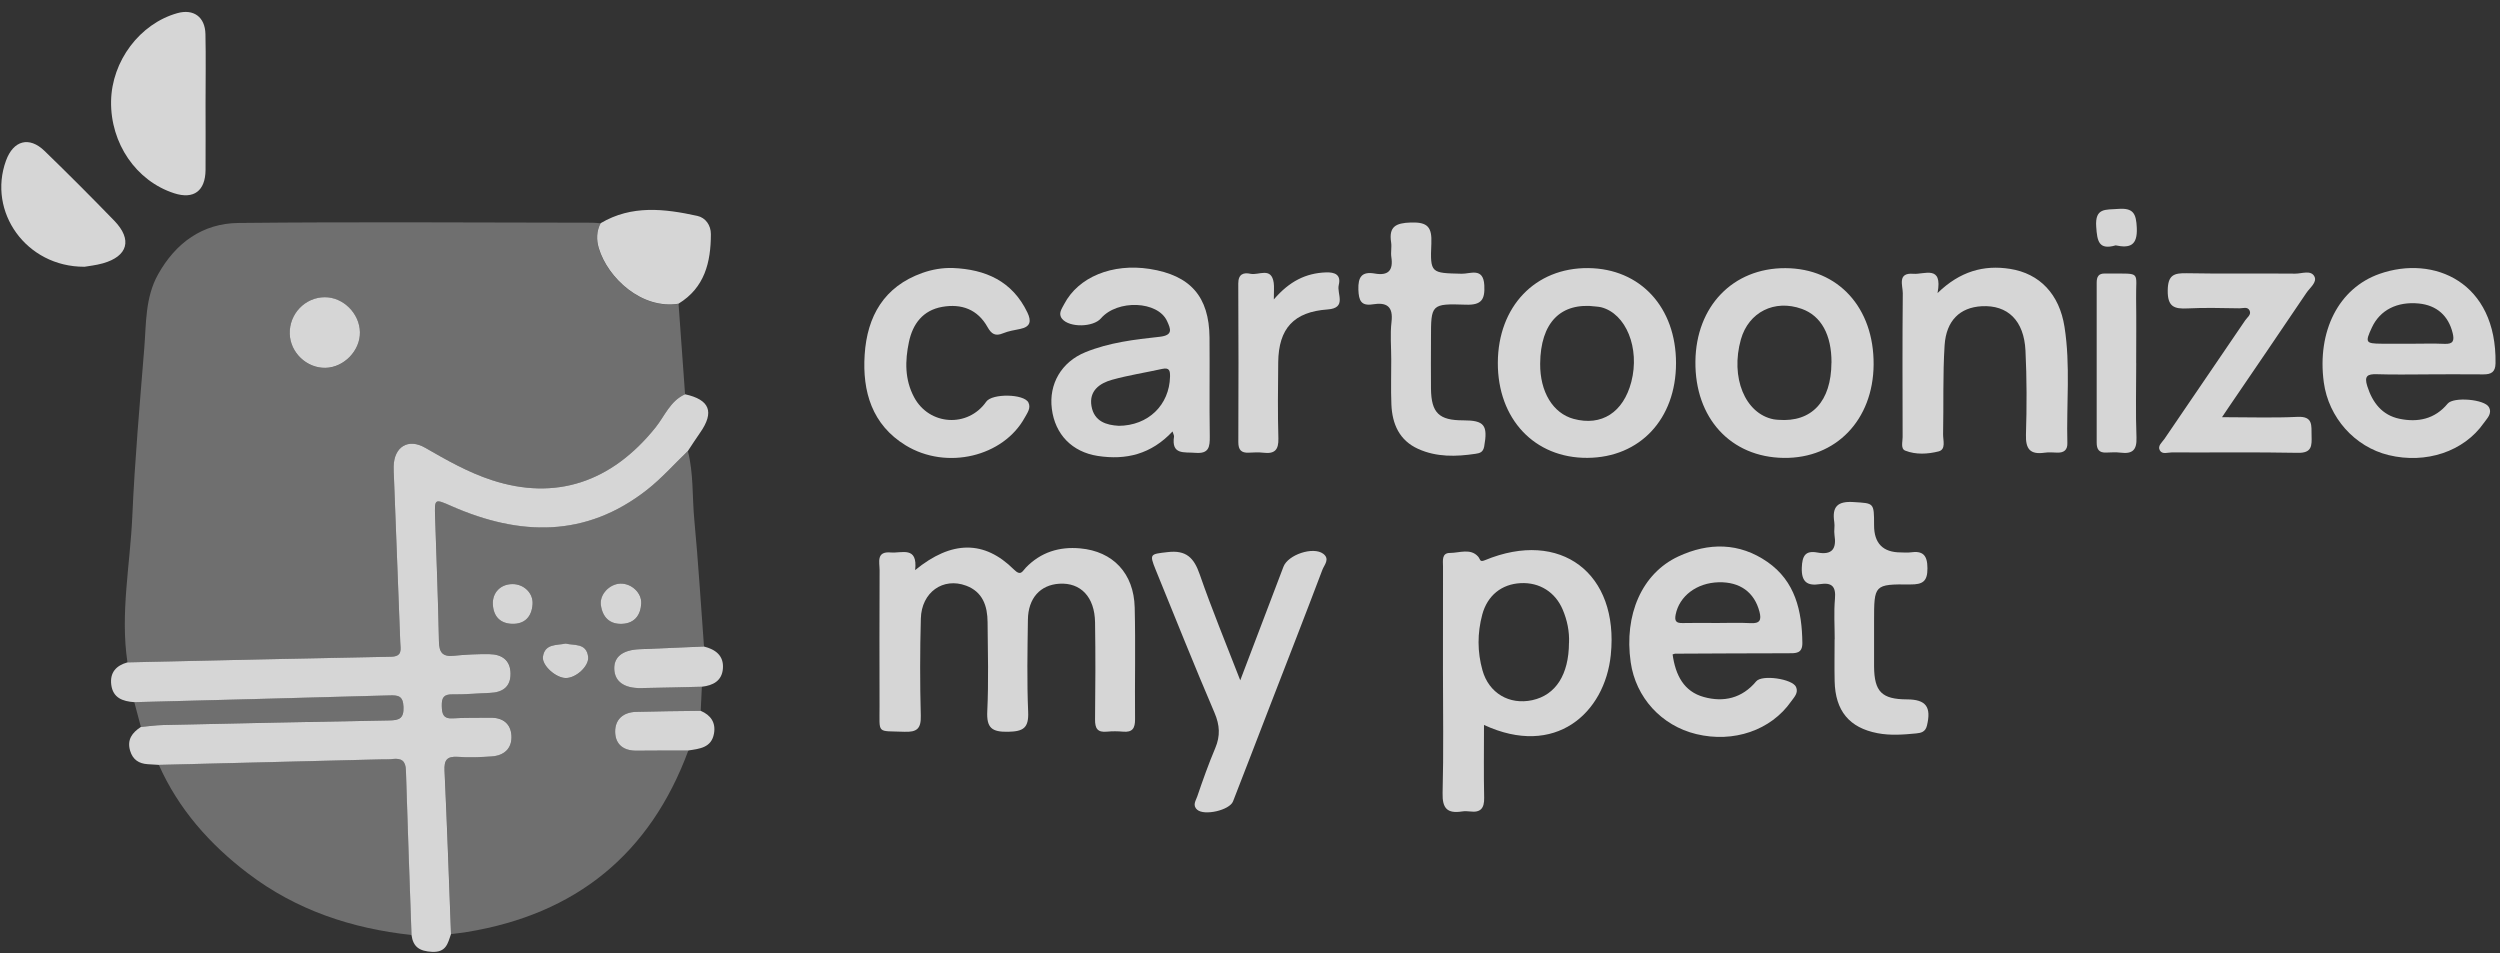<svg width="181" height="69" viewBox="0 0 181 69" fill="none" xmlns="http://www.w3.org/2000/svg">
<rect x="0" y="0" width="181" height="69" fill="#333333" stroke="none"/>
<g opacity="0.8">
<path d="M49.126 21.988C49.284 24.175 49.442 26.358 49.599 28.546C48.522 29.026 48.125 30.121 47.453 30.958C44.264 34.931 40.205 36.263 35.613 34.762C33.899 34.203 32.338 33.314 30.781 32.417C29.558 31.712 28.534 32.342 28.5 33.764C28.493 34.038 28.511 34.312 28.523 34.586C28.676 38.566 28.83 42.543 28.98 46.523C28.999 47.011 29.157 47.532 28.309 47.547C21.95 47.664 15.587 47.814 9.228 47.956C8.695 44.4 9.427 40.881 9.581 37.347C9.757 33.303 10.121 29.262 10.444 25.226C10.59 23.413 10.507 21.549 11.438 19.876C12.713 17.58 14.672 16.169 17.264 16.143C25.806 16.053 34.353 16.117 42.895 16.124C43.09 16.124 43.285 16.154 43.48 16.169C43.176 16.754 43.165 17.377 43.349 17.989C44.002 20.146 46.467 22.423 49.119 21.999L49.126 21.988ZM26.058 24.051C26.032 22.693 24.846 21.515 23.511 21.523C22.089 21.53 20.941 22.727 20.978 24.164C21.016 25.529 22.201 26.666 23.563 26.636C24.906 26.61 26.084 25.39 26.058 24.051Z" fill="#7E7E7E"/>
<path d="M50.815 49.72C50.789 50.301 50.759 50.883 50.732 51.464C49.172 51.487 47.611 51.49 46.05 51.539C45.139 51.566 44.527 52.072 44.538 52.984C44.55 53.899 45.157 54.357 46.092 54.349C47.341 54.338 48.586 54.342 49.836 54.338C47.059 61.849 41.684 66.186 33.813 67.476C33.43 67.54 33.044 67.577 32.657 67.626C32.507 63.683 32.376 59.74 32.188 55.801C32.151 55.032 32.357 54.747 33.141 54.792C33.959 54.841 34.784 54.814 35.602 54.762C36.517 54.698 37.088 54.165 37.032 53.246C36.979 52.387 36.401 51.944 35.516 51.959C34.615 51.974 33.715 51.944 32.822 52.005C32.102 52.053 32.001 51.712 31.989 51.1C31.978 50.504 32.136 50.26 32.77 50.267C33.666 50.282 34.563 50.192 35.46 50.162C36.375 50.132 36.975 49.739 36.968 48.759C36.956 47.788 36.33 47.367 35.437 47.356C34.578 47.345 33.719 47.386 32.864 47.472C32.034 47.559 31.798 47.229 31.783 46.426C31.727 43.417 31.599 40.412 31.505 37.407C31.464 36.09 31.468 36.101 32.713 36.645C37.632 38.806 42.404 38.934 46.838 35.467C47.907 34.631 48.819 33.595 49.802 32.654C50.222 34.286 50.11 35.97 50.267 37.628C50.556 40.682 50.74 43.747 50.969 46.805C49.419 46.868 47.87 46.936 46.321 47C45.082 47.052 44.441 47.551 44.478 48.444C44.516 49.341 45.195 49.836 46.403 49.813C47.874 49.791 49.344 49.75 50.819 49.716L50.815 49.72ZM44.917 42.254C44.133 42.28 43.409 43.034 43.507 43.8C43.619 44.689 44.152 45.218 45.075 45.165C45.953 45.117 46.384 44.528 46.429 43.698C46.471 42.914 45.709 42.228 44.921 42.254H44.917ZM37.095 42.288C36.236 42.295 35.636 42.907 35.685 43.77C35.733 44.633 36.217 45.139 37.077 45.165C38.007 45.191 38.498 44.636 38.558 43.74C38.611 42.929 37.924 42.28 37.095 42.288ZM40.963 46.598C40.288 46.733 39.451 46.591 39.309 47.551C39.215 48.182 40.25 49.09 40.967 49.093C41.717 49.093 42.674 48.212 42.58 47.54C42.445 46.557 41.593 46.752 40.963 46.602V46.598Z" fill="#7E7E7E"/>
<path d="M11.498 55.373C16.836 55.242 22.178 55.107 27.517 54.975C27.828 54.968 28.143 54.975 28.451 54.946C29.074 54.882 29.374 55.084 29.393 55.771C29.509 59.748 29.659 63.721 29.798 67.694C25.461 67.225 21.447 65.896 17.943 63.225C15.178 61.117 12.927 58.581 11.498 55.373Z" fill="#7E7E7E"/>
<path d="M9.723 50.834C15.883 50.672 22.04 50.519 28.2 50.342C28.83 50.324 29.183 50.376 29.213 51.175C29.243 52.012 28.905 52.139 28.204 52.154C22.745 52.248 17.283 52.368 11.824 52.488C11.28 52.499 10.74 52.578 10.2 52.627C10.042 52.031 9.881 51.43 9.723 50.834Z" fill="#7E7E7E"/>
<path d="M49.798 32.657C48.815 33.599 47.903 34.634 46.834 35.471C42.404 38.937 37.632 38.81 32.709 36.649C31.464 36.101 31.46 36.09 31.501 37.41C31.595 40.416 31.723 43.424 31.779 46.429C31.794 47.232 32.03 47.562 32.859 47.476C33.711 47.39 34.574 47.349 35.433 47.36C36.326 47.371 36.952 47.791 36.964 48.763C36.975 49.738 36.375 50.136 35.456 50.166C34.559 50.196 33.662 50.286 32.766 50.271C32.132 50.26 31.974 50.504 31.985 51.104C31.997 51.712 32.098 52.057 32.818 52.008C33.715 51.948 34.615 51.978 35.512 51.963C36.397 51.948 36.975 52.391 37.028 53.25C37.084 54.169 36.514 54.705 35.598 54.765C34.78 54.822 33.955 54.848 33.137 54.795C32.353 54.747 32.147 55.032 32.184 55.805C32.368 59.744 32.503 63.691 32.653 67.63C32.42 68.297 32.308 68.969 31.269 68.913C30.372 68.864 29.911 68.56 29.794 67.697C29.656 63.724 29.506 59.748 29.389 55.775C29.37 55.088 29.07 54.885 28.448 54.949C28.14 54.983 27.825 54.972 27.513 54.979C22.175 55.111 16.833 55.246 11.494 55.377C11.228 55.362 10.961 55.347 10.695 55.328C10.057 55.287 9.615 55.002 9.423 54.36C9.179 53.55 9.573 53.04 10.2 52.631C10.74 52.582 11.284 52.503 11.824 52.492C17.283 52.372 22.741 52.252 28.204 52.158C28.905 52.147 29.247 52.016 29.213 51.179C29.183 50.376 28.826 50.327 28.2 50.346C22.04 50.522 15.883 50.676 9.723 50.837C8.887 50.777 8.174 50.537 8.054 49.566C7.949 48.688 8.41 48.185 9.228 47.956C15.587 47.817 21.95 47.664 28.309 47.547C29.157 47.532 28.999 47.011 28.98 46.523C28.83 42.543 28.676 38.566 28.523 34.586C28.511 34.312 28.493 34.038 28.5 33.764C28.534 32.342 29.558 31.712 30.781 32.417C32.338 33.314 33.899 34.203 35.613 34.762C40.205 36.263 44.261 34.931 47.453 30.958C48.125 30.121 48.522 29.026 49.599 28.545C51.392 28.939 51.737 29.828 50.687 31.329C50.379 31.764 50.094 32.215 49.798 32.661V32.657Z" fill="white"/>
<path d="M66.253 41.278C68.905 39.106 71.269 39.11 73.407 41.233C73.913 41.736 74.018 41.357 74.27 41.098C75.35 39.98 76.686 39.564 78.209 39.703C80.573 39.916 82.092 41.503 82.152 43.983C82.219 46.677 82.152 49.378 82.178 52.075C82.182 52.713 81.998 53.036 81.312 52.972C80.925 52.938 80.528 52.934 80.141 52.972C79.451 53.043 79.274 52.728 79.282 52.087C79.308 49.742 79.32 47.397 79.282 45.052C79.252 43.214 78.239 42.167 76.697 42.261C75.313 42.347 74.439 43.308 74.42 44.869C74.39 47.097 74.345 49.329 74.439 51.55C74.487 52.709 74.086 52.957 72.99 52.98C71.82 53.002 71.419 52.713 71.479 51.494C71.58 49.348 71.52 47.195 71.501 45.045C71.494 43.878 71.152 42.854 69.952 42.404C68.278 41.777 66.718 42.88 66.669 44.782C66.605 47.127 66.602 49.472 66.665 51.817C66.692 52.762 66.38 53.017 65.469 52.98C63.439 52.901 63.687 53.19 63.679 51.13C63.672 47.847 63.668 44.565 63.683 41.278C63.683 40.712 63.42 39.901 64.493 39.999C65.273 40.07 66.459 39.504 66.256 41.275L66.253 41.278Z" fill="white"/>
<path d="M107.441 52.488C107.441 54.327 107.415 56.041 107.453 57.755C107.471 58.521 107.197 58.847 106.432 58.75C106.241 58.727 106.038 58.72 105.847 58.75C104.796 58.911 104.414 58.543 104.444 57.418C104.523 54.454 104.47 51.486 104.47 48.519C104.47 46.02 104.466 43.522 104.474 41.023C104.474 40.614 104.357 40.033 104.976 40.033C105.663 40.033 106.462 39.676 107.014 40.295C107.19 40.494 107.107 40.723 107.509 40.558C112.979 38.292 117.229 41.496 116.621 47.42C116.19 51.629 112.603 54.882 107.438 52.484L107.441 52.488ZM113.598 46.538C113.631 45.705 113.466 44.91 113.144 44.145C112.607 42.869 111.463 42.149 110.094 42.22C108.717 42.288 107.689 43.113 107.317 44.49C106.957 45.837 106.954 47.187 107.332 48.534C107.794 50.177 109.268 51.055 110.942 50.691C112.637 50.32 113.583 48.842 113.594 46.542L113.598 46.538Z" fill="white"/>
<path d="M121.097 47.382C121.307 48.894 121.918 50.065 123.352 50.462C124.792 50.864 126.131 50.556 127.152 49.326C127.568 48.827 129.774 49.149 130.033 49.735C130.224 50.166 129.898 50.474 129.68 50.781C128.217 52.875 125.509 53.801 122.811 53.148C120.286 52.537 118.429 50.5 118.062 47.945C117.57 44.505 118.876 41.515 121.509 40.288C123.704 39.264 125.929 39.275 127.958 40.682C129.981 42.085 130.465 44.235 130.491 46.553C130.498 47.33 130.003 47.296 129.47 47.296C126.739 47.296 124.008 47.315 121.277 47.326C121.239 47.326 121.202 47.349 121.093 47.382H121.097ZM124.286 45.105C125.104 45.105 125.925 45.071 126.743 45.116C127.422 45.154 127.542 44.888 127.384 44.283C127.017 42.884 125.981 42.119 124.432 42.156C122.834 42.198 121.585 43.158 121.318 44.49C121.221 44.977 121.359 45.12 121.828 45.109C122.646 45.09 123.468 45.101 124.286 45.105Z" fill="white"/>
<path d="M175.825 27.105C174.576 27.105 173.327 27.135 172.078 27.093C171.399 27.071 171.162 27.229 171.387 27.945C171.766 29.157 172.472 30.061 173.725 30.32C175.045 30.594 176.283 30.35 177.21 29.224C177.63 28.714 179.896 28.902 180.2 29.483C180.451 29.956 180.057 30.294 179.825 30.628C178.384 32.691 175.642 33.606 172.937 32.95C170.479 32.353 168.589 30.23 168.243 27.683C167.745 23.968 169.324 20.866 172.28 19.827C176.212 18.446 180.774 20.423 180.676 26.306C180.665 26.94 180.361 27.108 179.802 27.105C178.474 27.093 177.146 27.101 175.822 27.101L175.825 27.105ZM174.527 24.887C175.345 24.887 176.167 24.858 176.985 24.895C177.615 24.925 177.705 24.659 177.574 24.118C177.27 22.862 176.422 22.1 175.12 21.973C173.552 21.819 172.314 22.449 171.729 23.702C171.219 24.794 171.267 24.876 172.419 24.884C173.121 24.887 173.826 24.884 174.527 24.884V24.887Z" fill="white"/>
<path d="M84.894 31.235C83.344 32.89 81.521 33.325 79.477 33.01C77.616 32.721 76.385 31.449 76.153 29.6C75.924 27.806 76.843 26.208 78.584 25.499C80.298 24.801 82.133 24.58 83.948 24.385C84.965 24.276 84.751 23.807 84.496 23.248C83.832 21.781 80.902 21.669 79.709 23.049C79.154 23.695 77.436 23.732 76.903 23.091C76.584 22.708 76.877 22.352 77.049 22.014C78.073 20.056 80.531 19.05 83.236 19.47C86.184 19.932 87.543 21.47 87.569 24.441C87.591 26.823 87.55 29.206 87.588 31.584C87.599 32.361 87.528 32.867 86.545 32.785C85.731 32.717 84.796 32.954 84.999 31.603C85.01 31.539 84.962 31.464 84.89 31.232L84.894 31.235ZM80.97 30.83C83.146 30.826 84.661 29.307 84.71 27.281C84.721 26.85 84.673 26.595 84.151 26.707C82.939 26.974 81.709 27.165 80.516 27.495C79.608 27.746 78.835 28.302 79.023 29.401C79.218 30.538 80.141 30.778 80.97 30.826V30.83Z" fill="white"/>
<path d="M122.748 26.171C122.789 22.175 125.468 19.399 129.265 19.414C133.08 19.429 135.684 22.276 135.65 26.403C135.616 30.406 132.922 33.201 129.145 33.152C125.303 33.104 122.703 30.267 122.748 26.174V26.171ZM132.6 26.257C132.611 24.242 131.853 22.866 130.45 22.363C128.477 21.654 126.601 22.595 126.042 24.569C125.265 27.322 126.338 29.948 128.405 30.357C128.518 30.38 128.638 30.384 128.754 30.395C131.167 30.586 132.581 29.067 132.596 26.261L132.6 26.257Z" fill="white"/>
<path d="M121.344 26.309C121.337 30.339 118.73 33.122 114.933 33.149C111.103 33.175 108.428 30.339 108.443 26.261C108.458 22.194 111.148 19.377 114.985 19.41C118.76 19.444 121.352 22.25 121.344 26.306V26.309ZM111.508 26.336C111.493 28.373 112.434 29.922 113.931 30.328C115.953 30.872 117.529 29.862 118.107 27.649C118.741 25.207 117.728 22.701 115.916 22.243C115.803 22.213 115.683 22.209 115.567 22.194C112.997 21.856 111.53 23.353 111.508 26.336Z" fill="white"/>
<path d="M140.29 21.207C141.9 19.646 143.622 19.166 145.524 19.466C147.681 19.804 149.103 21.308 149.47 23.665C149.909 26.456 149.602 29.277 149.677 32.083C149.692 32.575 149.429 32.785 148.949 32.77C148.637 32.758 148.319 32.732 148.015 32.777C146.994 32.92 146.649 32.522 146.679 31.479C146.743 29.453 146.743 27.416 146.645 25.39C146.54 23.199 145.351 22.066 143.468 22.171C141.907 22.261 140.905 23.199 140.789 25.004C140.654 27.142 140.725 29.296 140.68 31.442C140.673 31.881 140.905 32.544 140.35 32.683C139.574 32.878 138.711 32.931 137.942 32.627C137.593 32.492 137.75 31.993 137.75 31.652C137.743 28.178 137.728 24.704 137.762 21.23C137.765 20.678 137.345 19.721 138.527 19.823C139.307 19.89 140.669 19.144 140.279 21.207H140.29Z" fill="white"/>
<path d="M89.793 49.258C90.878 46.403 91.902 43.717 92.922 41.031C93.252 40.16 95.068 39.553 95.796 40.089C96.31 40.472 95.875 40.9 95.744 41.245C94.479 44.595 93.174 47.926 91.883 51.265C91.013 53.516 90.15 55.771 89.272 58.018C89.021 58.663 87.194 59.076 86.68 58.626C86.308 58.303 86.586 57.954 86.683 57.658C87.085 56.48 87.501 55.306 87.985 54.161C88.357 53.28 88.315 52.507 87.933 51.61C86.462 48.174 85.078 44.704 83.667 41.241C83.202 40.093 83.277 40.119 84.534 39.973C85.884 39.812 86.443 40.382 86.86 41.586C87.738 44.118 88.766 46.598 89.797 49.262L89.793 49.258Z" fill="white"/>
<path d="M68.976 19.403C71.355 19.5 73.287 20.345 74.382 22.622C74.682 23.248 74.615 23.661 73.864 23.815C73.444 23.901 73.013 23.968 72.619 24.13C72.064 24.362 71.782 24.186 71.501 23.687C70.784 22.4 69.621 21.973 68.222 22.216C66.815 22.464 66.08 23.451 65.806 24.764C65.521 26.118 65.495 27.476 66.181 28.759C67.273 30.808 70.075 30.984 71.403 29.082C71.827 28.474 74.142 28.508 74.457 29.142C74.656 29.543 74.378 29.896 74.194 30.23C72.645 33.059 68.544 34.057 65.573 32.245C63.135 30.755 62.426 28.35 62.602 25.675C62.782 22.899 64.001 20.746 66.781 19.759C67.487 19.508 68.214 19.384 68.972 19.403H68.976Z" fill="white"/>
<path d="M160.875 30.204C162.837 30.204 164.593 30.267 166.337 30.181C167.493 30.125 167.335 30.826 167.358 31.535C167.377 32.256 167.399 32.807 166.364 32.785C163.317 32.725 160.271 32.77 157.229 32.755C156.94 32.755 156.55 32.92 156.373 32.608C156.189 32.286 156.527 32.034 156.696 31.791C158.647 28.921 160.605 26.058 162.556 23.188C162.702 22.974 163.01 22.783 162.871 22.486C162.728 22.179 162.387 22.325 162.139 22.322C160.89 22.306 159.637 22.265 158.392 22.329C157.405 22.381 156.928 22.209 156.943 21.023C156.958 19.902 157.394 19.763 158.332 19.782C160.946 19.834 163.565 19.785 166.18 19.812C166.653 19.815 167.313 19.53 167.564 20.018C167.778 20.434 167.23 20.836 166.979 21.211C165.107 23.991 163.212 26.76 161.325 29.532C161.22 29.686 161.115 29.843 160.879 30.196L160.875 30.204Z" fill="white"/>
<path d="M14.882 7.503C14.882 9.105 14.893 10.703 14.882 12.305C14.867 13.832 14.023 14.447 12.612 13.993C9.858 13.104 7.994 10.38 8.042 7.33C8.091 4.411 10.125 1.714 12.841 0.952C14.011 0.626 14.848 1.222 14.874 2.468C14.912 4.145 14.882 5.826 14.882 7.503Z" fill="white"/>
<path d="M132.832 46.283C132.832 45.307 132.765 44.325 132.851 43.357C132.93 42.464 132.633 42.156 131.763 42.291C130.866 42.43 130.416 42.156 130.45 41.106C130.48 40.243 130.705 39.841 131.579 40.003C132.652 40.202 132.975 39.729 132.817 38.731C132.768 38.427 132.851 38.101 132.802 37.797C132.629 36.686 133.035 36.274 134.194 36.349C135.68 36.446 135.683 36.367 135.683 38.033C135.683 39.341 136.329 39.995 137.619 39.995C137.852 39.995 138.092 40.025 138.321 39.991C139.217 39.86 139.544 40.194 139.547 41.136C139.555 42.092 139.206 42.321 138.313 42.314C135.683 42.291 135.683 42.325 135.683 44.977C135.683 46.069 135.676 47.164 135.683 48.256C135.698 50.083 136.246 50.627 138.062 50.635C139.446 50.639 139.84 51.182 139.51 52.537C139.401 52.991 139.086 53.066 138.737 53.099C137.803 53.19 136.861 53.261 135.938 53.084C133.882 52.691 132.877 51.46 132.828 49.322C132.806 48.309 132.825 47.292 132.825 46.279H132.821L132.832 46.283Z" fill="white"/>
<path d="M100.726 26.009C100.726 25.109 100.64 24.201 100.745 23.316C100.88 22.183 100.399 21.871 99.39 22.033C98.546 22.168 98.374 21.762 98.347 20.975C98.317 20.044 98.599 19.643 99.533 19.804C100.512 19.977 100.883 19.579 100.733 18.607C100.681 18.262 100.771 17.898 100.718 17.553C100.538 16.398 101.056 16.146 102.148 16.109C103.367 16.071 103.682 16.447 103.63 17.628C103.536 19.793 103.603 19.767 105.828 19.819C106.44 19.834 107.396 19.331 107.464 20.652C107.516 21.68 107.272 22.1 106.124 22.059C103.603 21.973 103.603 22.036 103.603 24.512C103.603 25.724 103.588 26.936 103.603 28.148C103.626 29.9 104.189 30.436 105.941 30.433C107.471 30.433 107.73 30.785 107.456 32.323C107.377 32.755 107.126 32.811 106.822 32.856C105.415 33.066 104.012 33.104 102.68 32.503C101.307 31.884 100.797 30.695 100.737 29.288C100.692 28.197 100.73 27.101 100.726 26.006V26.009Z" fill="white"/>
<path d="M6.099 19.313C1.89 19.32 -0.913 15.336 0.434 11.63C0.967 10.166 2.115 9.851 3.225 10.928C4.936 12.586 6.617 14.271 8.275 15.981C9.596 17.347 9.262 18.551 7.45 19.065C6.928 19.212 6.38 19.264 6.099 19.317V19.313Z" fill="white"/>
<path d="M92.228 21.676C93.365 20.352 94.55 19.778 95.987 19.722C96.651 19.695 97.109 19.894 96.925 20.637C96.771 21.26 97.54 22.303 96.119 22.404C93.673 22.577 92.57 23.777 92.543 26.231C92.525 28.065 92.502 29.904 92.555 31.738C92.581 32.582 92.277 32.875 91.47 32.777C91.125 32.736 90.769 32.755 90.416 32.773C89.868 32.803 89.655 32.571 89.655 32.016C89.67 28.189 89.673 24.359 89.651 20.532C89.647 19.831 90.041 19.714 90.54 19.823C91.125 19.951 92.048 19.298 92.217 20.472C92.258 20.772 92.225 21.084 92.225 21.676H92.228Z" fill="white"/>
<path d="M49.127 21.988C46.47 22.415 44.009 20.134 43.357 17.977C43.173 17.366 43.18 16.747 43.488 16.158C45.735 14.826 48.117 15.111 50.492 15.632C51.085 15.764 51.471 16.308 51.468 16.957C51.464 18.986 51.021 20.825 49.13 21.984L49.127 21.988Z" fill="white"/>
<path d="M154.662 26.298C154.662 28.095 154.614 29.889 154.681 31.682C154.715 32.59 154.385 32.879 153.533 32.773C153.188 32.728 152.832 32.755 152.479 32.766C151.972 32.785 151.8 32.533 151.8 32.049C151.807 28.185 151.807 24.321 151.8 20.457C151.8 20.026 151.946 19.789 152.4 19.804C152.516 19.804 152.633 19.8 152.753 19.804C155.068 19.819 154.625 19.62 154.655 21.616C154.677 23.177 154.659 24.738 154.659 26.298H154.662Z" fill="white"/>
<path d="M50.815 49.719C49.344 49.753 47.873 49.794 46.399 49.817C45.191 49.836 44.512 49.344 44.474 48.448C44.437 47.555 45.082 47.052 46.316 47.003C47.866 46.94 49.415 46.872 50.965 46.808C51.801 47.018 52.413 47.465 52.338 48.406C52.27 49.295 51.621 49.629 50.815 49.719Z" fill="white"/>
<path d="M49.835 54.338C48.586 54.338 47.341 54.338 46.091 54.349C45.153 54.36 44.549 53.903 44.538 52.983C44.527 52.072 45.138 51.565 46.05 51.539C47.611 51.494 49.171 51.486 50.732 51.464C51.46 51.775 51.835 52.316 51.692 53.111C51.509 54.143 50.642 54.21 49.835 54.334V54.338Z" fill="white"/>
<path d="M153.165 17.767C151.946 18.116 151.837 17.459 151.766 16.413C151.669 15.028 152.445 15.197 153.342 15.126C154.464 15.036 154.662 15.471 154.704 16.506C154.756 17.771 154.212 17.985 153.165 17.763V17.767Z" fill="white"/>
<path d="M26.058 24.047C26.084 25.383 24.906 26.602 23.563 26.632C22.201 26.658 21.012 25.525 20.978 24.16C20.941 22.723 22.088 21.526 23.51 21.519C24.846 21.511 26.032 22.689 26.058 24.047Z" fill="white"/>
<path d="M44.917 42.254C45.709 42.228 46.47 42.918 46.425 43.698C46.38 44.527 45.949 45.116 45.071 45.165C44.148 45.218 43.619 44.689 43.503 43.8C43.405 43.034 44.129 42.28 44.913 42.254H44.917Z" fill="white"/>
<path d="M37.095 42.288C37.92 42.28 38.611 42.933 38.558 43.739C38.498 44.636 38.007 45.191 37.076 45.165C36.217 45.139 35.733 44.632 35.684 43.77C35.636 42.907 36.236 42.295 37.095 42.288Z" fill="white"/>
<path d="M40.963 46.598C41.597 46.748 42.445 46.549 42.58 47.536C42.674 48.208 41.713 49.093 40.967 49.089C40.254 49.089 39.219 48.178 39.309 47.547C39.447 46.591 40.288 46.733 40.963 46.594V46.598Z" fill="white"/>
</g>
</svg>
